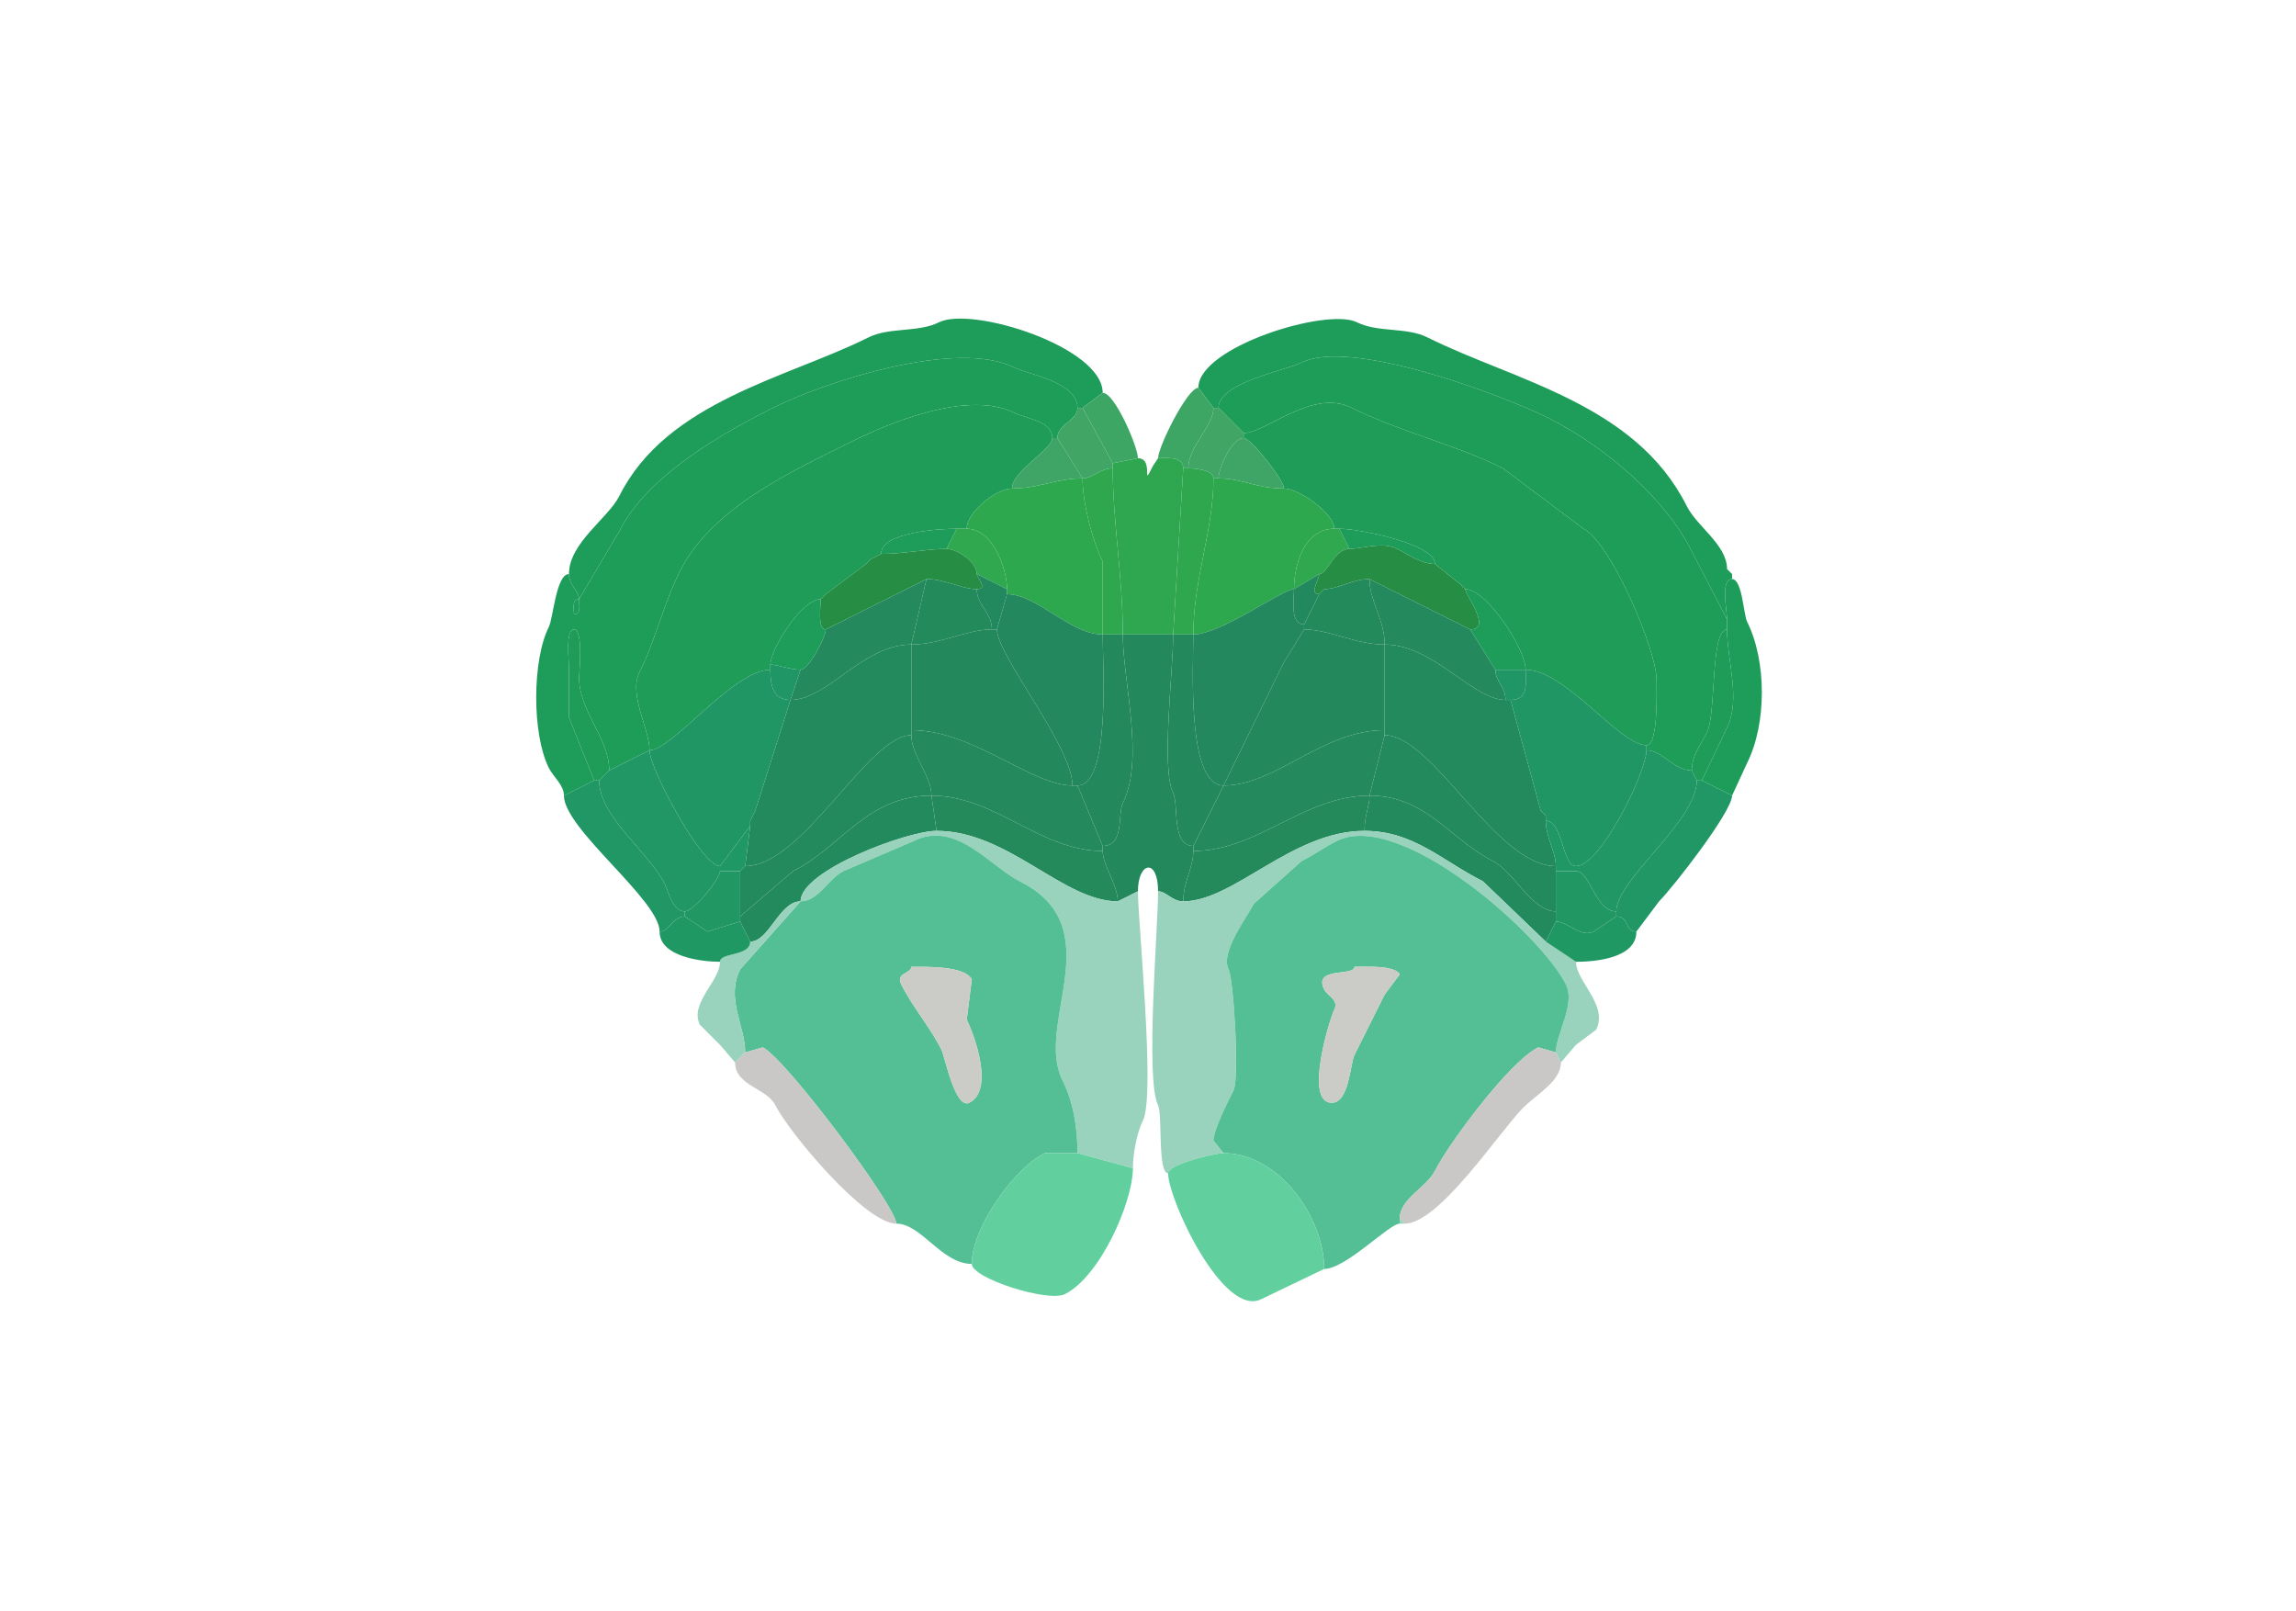 <svg xmlns="http://www.w3.org/2000/svg" viewBox="0 0 456 320"><path fill="#1E9C59" id="MOs1" d="M113 114c0 2.25 2 3.376 2 5l8-13.5c5.536-11.073 20.738-19.619 30.5-24.5 10.284-5.142 36.477-13.761 48-8 2.885 1.443 12.5 2.855 12.5 8h1l4-3c0-9.103-25.998-17.25-32.5-14-4.149 2.075-9.872.936-14 3-16.161 8.08-40.095 12.69-49.5 31.5-2.214 4.428-10 9.3-10 15.5ZM344 115c-2.362 0-1 6.171-1 8l-7-13.5c-5.372-10.743-17.459-20.98-28.5-26.5-8.758-4.38-39.156-15.922-49-11-3.2 1.6-16.5 3.97-16.5 9h-1l-3-4c0-8.091 25.546-15.977 31.5-13 4.149 2.075 9.872.936 14 3 17.21 8.605 41.317 13.135 51.5 33.5 2.04 4.079 8 7.708 8 12.5l1 1v1Z"/><path fill="#1E9D58" id="MOs2/3" d="m129 149-8 4c0-6.373-6-11.745-6-18.5 0-.479.949-9.5-1-9.5v-3c1.473 0 1-1.952 1-3l8-13.5c5.536-11.073 20.738-19.619 30.5-24.5 10.284-5.142 36.477-13.761 48-8 2.885 1.443 12.5 2.855 12.5 8 0 2.58-4 3.211-4 6h-1c0-3.403-5.113-3.806-7.5-5-9.348-4.674-25.28 2.14-33 6-11.028 5.514-27.135 12.77-33.5 25.5-3.205 6.411-4.823 13.645-8 20-2.2 4.4 2 11.278 2 15.5ZM327 149c3.242 0 5.319 4 9 4 0-3.026 1.736-4.972 3-7.5 1.911-3.822.642-20.5 4-20.5v-2l-7-13.5c-5.372-10.743-17.459-20.98-28.5-26.5-8.758-4.38-39.156-15.922-49-11-3.2 1.6-16.5 3.97-16.5 9l5 5c4.458 0 13.625-8.937 21.5-5 9.543 4.771 20.412 7.206 30 12l16 12c5.388 2.694 14.5 24.005 14.5 30 0 2.312.379 13-2 13v1Z"/><path fill="#3EA665" id="ACAd1" d="M235 93h1c0-4.388 5-8.322 5-12l-3-4c-2.168 0-8 11.745-8 14 1.622 0 5-.46 5 2ZM226 91l-5 1-6-11 4-3c2.42 0 7 10.766 7 13Z"/><path fill="#1F9D58" id="MOs5" d="M153 133c-7.293 0-19.482 16-24 16 0-4.222-4.2-11.1-2-15.5 3.177-6.355 4.795-13.589 8-20 6.365-12.73 22.472-19.986 33.5-25.5 7.72-3.86 23.652-10.674 33-6 2.387 1.194 7.5 1.597 7.5 5 0 2.24-8 6.56-8 10-3.054 0-9 4.64-9 8h-2c-3.238 0-15 .647-15 5l-2 1-1 1-8 6-1 1c-3.808 0-10 9.954-10 13v1Z"/><path fill="#40A565" id="ACAd2/3" d="M221 93c-2.483 0-4.026 2-6 2l-5-8c0-2.789 4-3.42 4-6h1l6 11v1ZM241 95h1c0-1.846 2.551-8 5-8v-1l-5-5h-1c0 3.678-5 7.612-5 12 1.424 0 5 .362 5 2Z"/><path fill="#1F9D58" id="MOs5" d="M303 133c7.899 0 18.598 15 24 15 2.379 0 2-10.688 2-13 0-5.995-9.112-27.306-14.5-30l-16-12c-9.588-4.794-20.457-7.229-30-12-7.875-3.937-17.042 5-21.5 5v1c1.439 0 8 8.32 8 10 2.919 0 10 4.932 10 8h1c3.88 0 19 2.998 19 7l5 4 1 1c4.247 0 12 11.886 12 16Z"/><path fill="#3EA566" id="ACAd5" d="M215 95c-5.237 0-8.634 2-14 2 0-3.44 8-7.76 8-10h1l5 8ZM242 95c4.739 0 7.371 2 13 2 0-1.68-6.561-10-8-10-2.449 0-5 6.154-5 8Z"/><path fill="#2FA750" id="PL1" d="M223 126h10l2-33c0-2.46-3.378-2-5-2l-1 1.5c-2.505 5.01.373-1.5-3-1.5l-5 1v1c0 10.491 2 21.636 2 33Z"/><path fill="#2FA74F" id="PL2/3" d="M219 126h4c0-11.364-2-22.509-2-33-2.483 0-4.026 2-6 2 0 4.766 1.923 12.346 4 16.5V126ZM233 126h4c0-11.088 4-20.545 4-31 0-1.638-3.576-2-5-2h-1l-2 33Z"/><path fill="#2EA84F" id="PL5" d="M200 118c5.997 0 12.514 8 19 8v-14.5c-2.077-4.154-4-11.734-4-16.5-5.237 0-8.634 2-14 2-3.054 0-9 4.64-9 8 5.046 0 8 7.751 8 12v1ZM257 117c-2.306 0-14.526 9-20 9 0-11.088 4-20.545 4-31h1c4.739 0 7.371 2 13 2 2.919 0 10 4.932 10 8-5.932 0-8 7.088-8 12Z"/><path fill="#1D9C5A" id="MOs6a" d="M188 109c-3.862 0-8.642 1-13 1 0-4.353 11.762-5 15-5l-2 4Z"/><path fill="#2FA850" id="PL6a" d="m194 114 6 3c0-4.249-2.954-12-8-12h-2l-2 4c1.967 0 6 2.485 6 5ZM262 114l-5 3c0-4.912 2.068-12 8-12h1l2 4c-3.079 0-4.308 5-6 5Z"/><path fill="#1D9C5A" id="MOs6a" d="M268 109c2.614 0 6.464-1.518 9.5 0 2.333 1.167 4.728 3 7.5 3 0-4.002-15.12-7-19-7l2 4Z"/><path fill="#268E44" id="FRP6a" d="M163 119c0 1.321-.684 6 1 6l20-10c3.77 0 7.021 2 10 2 2.373 0 0-2.284 0-3 0-2.515-4.033-5-6-5-3.862 0-8.642 1-13 1l-2 1-1 1-8 6-1 1ZM291 117c0 1.08 5.458 8 1 8l-20-10c-3.447 0-6.245 2-9 2l-1 1c-2.091 0 0-2.863 0-4 1.692 0 2.921-5 6-5 2.614 0 6.464-1.518 9.5 0 2.333 1.167 4.728 3 7.5 3l5 4 1 1Z"/><path fill="#1D9C5A" id="MOs6a" d="m175 110-2 1 2-1ZM173 111l-1 1 1-1Z"/><path fill="#1E9D5A" id="MOp1" d="m343 113 1 1-1-1ZM118 155l-6 3c0-2.097-2.105-3.71-3-5.5-3.348-6.696-3.332-21.335 0-28 .883-1.765 1.45-10.5 4-10.5 0 2.25 2 3.376 2 5-1.473 0-1 1.952-1 3v3c-1.725 0-1 6.052-1 7.5v10l5 12.5Z"/><path fill="#22885E" id="ORBm6a" d="M197 125h1l2-7v-1l-6-3c0 .716 2.373 3 0 3 0 3.239 3 4.575 3 8ZM262 118l-3 6c-2.867 0-2-5.149-2-7l5-3c0 1.137-2.091 4 0 4Z"/><path fill="#24895D" id="ORBl6a" d="m159 133-2 6c7.387 0 14.318-11 24-11l3-13-20 10c0 1.476-3.343 8-5 8Z"/><path fill="#238A5C" id="ORBvl6a" d="M197 125c-5 0-10.208 3-16 3l3-13c3.77 0 7.021 2 10 2 0 3.239 3 4.575 3 8ZM259 125c5 0 10.208 3 16 3 0-5.009-3-8.535-3-13-3.447 0-6.245 2-9 2l-1 1-3 6v1Z"/><path fill="#24895D" id="ORBl6a" d="M297 133c0 2.447 2 3.28 2 6-6.521 0-14.288-11-24-11 0-5.009-3-8.535-3-13l20 10 5 8Z"/><path fill="#1E9D5A" id="MOp1" d="m338 155 6 3 3-6.5c3.873-7.746 3.895-20.21 0-28-.739-1.479-.967-8.5-3-8.5-2.362 0-1 6.171-1 8v2c0 5.989 2.765 13.97 0 19.5l-5 10.5Z"/><path fill="#258F45" id="FRP5" d="m290 116 1 1-1-1Z"/><path fill="#23885E" id="ORBm5" d="M237 126c0 6.198-1.346 30 6 30l12-24.5 4-6.5v-1c-2.867 0-2-5.149-2-7-2.306 0-14.526 9-20 9Z"/><path fill="#22885E" id="ORBm6a" d="m263 117-1 1 1-1Z"/><path fill="#1D9C5A" id="MOs6a" d="M297 133h6c0-4.114-7.753-16-12-16 0 1.08 5.458 8 1 8l5 8ZM164 118l-1 1 1-1Z"/><path fill="#23885E" id="ORBm5" d="M213 156h1c6.63 0 5-24.104 5-30-6.486 0-13.003-8-19-8l-2 7c0 5.168 15 23.266 15 31Z"/><path fill="#1E9C59" id="MOs1" d="M115 119c-1.473 0-1 1.952-1 3 1.473 0 1-1.952 1-3Z"/><path fill="#1D9C5A" id="MOs6a" d="M153 132c1.564 0 3.876 1 6 1 1.657 0 5-6.524 5-8-1.684 0-1-4.679-1-6-3.808 0-10 9.954-10 13Z"/><path fill="#1F9C58" id="MOp2/3" d="M118 155h1l2-2c0-6.373-6-11.745-6-18.5 0-.479.949-9.5-1-9.5-1.725 0-1 6.052-1 7.5v10l5 12.5Z"/><path fill="#23885C" id="ORBvl5" d="M181 145c12.279 0 23.846 11 32 11 0-7.734-15-25.832-15-31h-1c-5 0-10.208 3-16 3v17ZM275 145c-12.466 0-21.584 11-32 11l12-24.5 4-6.5c5 0 10.208 3 16 3v17Z"/><path fill="#1F9C58" id="MOp2/3" d="M337 155h1l5-10.5c2.765-5.53 0-13.511 0-19.5-3.358 0-2.089 16.678-4 20.5-1.264 2.528-3 4.474-3 7.5l1 2Z"/><path fill="#24885D" id="ORBm2/3" d="m214 156 5 12c4.37 0 2.946-6.392 4-8.5 4.365-8.729 0-24.19 0-33.5h-4c0 5.896 1.63 30-5 30Z"/><path fill="#23895D" id="ORBm1" d="M230 177c1.624 0 2.75 2 5 2 0-3.894 2-6.605 2-10v-1c-4.412 0-2.865-8.231-4-10.5-2.427-4.854 0-24.172 0-31.5h-10c0 9.31 4.365 24.771 0 33.5-1.054 2.108.37 8.5-4 8.5v1c0 2.84 3 6.715 3 10l4-2c0-5.894 4-6.637 4 0Z"/><path fill="#24885D" id="ORBm2/3" d="m243 156-6 12c-4.412 0-2.865-8.231-4-10.5-2.427-4.854 0-24.172 0-31.5h4c0 6.198-1.346 30 6 30Z"/><path fill="#228A5D" id="ORBl5" d="m149 164-1 8c11.501 0 24.384-26 33-26v-18c-9.682 0-16.613 11-24 11l-7 22-1 2v1ZM307 163c0 3.324 2 6.16 2 9-11.894 0-24.396-26-34-26v-18c9.712 0 17.479 11 24 11h1l6 22 1 1v1Z"/><path fill="#209666" id="AId6a" d="m159 133-2 6c-3.591 0-4-3.117-4-6v-1c1.564 0 3.876 1 6 1Z"/><path fill="#209665" id="AId5" d="m149 164-6 8c-3.649 0-14-19.369-14-23 4.518 0 16.707-16 24-16 0 2.883.409 6 4 6l-7 22-1 2v1Z"/><path fill="#209666" id="AId6a" d="M299 139h1c3.626 0 3-3.26 3-6h-6c0 2.447 2 3.28 2 6Z"/><path fill="#209665" id="AId5" d="M307 163c3.4 0 3.254 9 6 9 4.924 0 14-18.784 14-23v-1c-5.402 0-16.101-15-24-15 0 2.74.626 6-3 6l6 22 1 1v1Z"/><path fill="#248A5D" id="ORBvl2/3" d="M219 168v1c-12.414 0-21.441-11-34-11 0-3.806-4-8.065-4-12v-1c12.279 0 23.846 11 32 11h1l5 12ZM237 168v1c12.771 0 21.966-11 35-11l3-12v-1c-12.466 0-21.584 11-32 11l-6 12Z"/><path fill="#238A5E" id="ORBl2/3" d="M147 173v9l10.5-9c9.618-4.809 14.65-15 27.5-15 0-3.806-4-8.065-4-12-8.616 0-21.499 26-33 26l-1 1ZM309 173v8c-4.736 0-8.409-7.954-12.5-10-8.341-4.171-13.252-13-24.5-13l3-12c9.604 0 22.106 26 34 26v1Z"/><path fill="#209765" id="AId2/3" d="M143 173c0 1.518-5.218 8-7 8-2.417 0-3.296-4.092-4-5.5-3.115-6.231-13-13.322-13-20.5l2-2 8-4c0 3.631 10.351 23 14 23v1ZM313 173c2.826 0 3.853 8 8 8 0-6.34 16-17.911 16-26l-1-2c-3.681 0-5.758-4-9-4 0 4.216-9.076 23-14 23v1Z"/><path fill="#209764" id="AId1" d="M136 182c-2.364 0-3.053 3-5 3 0-6.272-19-20.382-19-27l6-3h1c0 7.178 9.885 14.269 13 20.5.704 1.408 1.583 5.5 4 5.5v1ZM321 182c2.618 0 1.651 3 4 3l4.5-6c2.814-2.814 14.5-17.826 14.5-21l-6-3h-1c0 8.089-16 19.66-16 26v1Z"/><path fill="#238A5D" id="ORBl1" d="m147 183 2 4c3.741 0 5.783-8 10-8 0-6.128 21.195-14 27-14l-1-7c-12.85 0-17.882 10.191-27.5 15l-10.5 9v1Z"/><path fill="#248A5B" id="ORBvl1" d="M219 169c0 2.84 3 6.715 3 10-10.845 0-21.755-14-36-14l-1-7c12.559 0 21.586 11 34 11ZM237 169c0 3.395-2 6.106-2 10 10.034 0 21.611-14 36-14 0-3.159 1-4.806 1-7-13.034 0-22.229 11-35 11Z"/><path fill="#238A5D" id="ORBl1" d="m309 183-2 4-12.5-12c-8.008-4.004-13.772-10-23.5-10 0-3.159 1-4.806 1-7 11.248 0 16.159 8.829 24.5 13 4.091 2.046 7.764 10 12.5 10v2Z"/><path fill="#1F9865" id="AIv5" d="m150 161-1 2 1-2ZM306 161l1 1-1-1ZM309 173h4v-1c-2.746 0-2.6-9-6-9 0 3.324 2 6.16 2 9v1ZM143 173h4l1-1 1-8-6 8v1Z"/><path fill="#99D2BD" id="OLF" d="m214 229 11 3c0-2.816.775-7.049 2-9.5 2.507-5.013-1-39.382-1-45.5l-4 2c-10.845 0-21.755-14-36-14-5.805 0-27 7.872-27 14 3.504 0 5.551-4.525 8.5-6l14-6c8.362-4.181 15.192 5.096 21 8 18.356 9.178 2.893 28.286 8.5 39.5 2.329 4.659 3 10.021 3 14.5ZM243 229c-1.575 0-11 2.18-11 4-2.131 0-1.094-11.689-2-13.5-2.576-5.152 0-35.29 0-42.5 1.624 0 2.75 2 5 2 10.034 0 21.611-14 36-14 9.728 0 15.492 5.996 23.5 10l12.5 12 6 4c0 3.896 6.459 8.582 4 13.5l-4 3-3 3.5-1-2c0-3.644 3.966-9.569 2-13.5-5.013-10.026-32.911-34.795-45.5-28.5-2.465 1.232-4.502 2.751-7 4l-9.5 8.5c-1.308 2.616-6.704 9.591-5 13 1.048 2.095 2.167 21.666 1 24-1.03 2.06-4 7.89-4 10l2 2.5Z"/><path fill="#54BF94" id="AON" fill-rule="evenodd" d="M181 192c0 1.384-3.189 1.123-2 3.5 2.22 4.44 5.741 8.482 8 13 .637 1.275 2.72 11.89 5.5 10.5 5.032-2.516.997-13.506-.5-16.5l1-8c-1.364-2.728-9.167-2.5-12-2.5m-3 51c5 0 9.031 8 15 8 0-7.157 8.35-18.925 14.5-22h6.5c0-4.479-.671-9.841-3-14.5-5.607-11.214 9.856-30.322-8.5-39.5-5.808-2.904-12.638-12.181-21-8l-14 6c-2.949 1.475-4.996 6-8.5 6l-12 13.5c-2.907 5.813 1 11.25 1 16.5l3.5-1c4.615 2.307 26.5 31.603 26.5 35ZM269 192c0 1.948-8.289-.078-6 4.5.642 1.283 2.953 2.095 2 4-.874 1.748-6.083 18.5-.5 18.5 3.465 0 3.653-7.807 4.5-9.5l6-12 3-4c-.926-1.852-6.934-1.5-9-1.5m9 51c-2.088 0-10.721 9-15 9 0-10.193-8.998-23-20-23l-2-2.5c0-2.11 2.97-7.94 4-10 1.167-2.334.048-21.905-1-24-1.704-3.409 3.692-10.384 5-13l9.5-8.5c2.498-1.249 4.535-2.768 7-4 12.589-6.295 40.487 18.474 45.5 28.5 1.966 3.931-2 9.856-2 13.5l-3.5-1c-5.849 2.925-17.954 19.408-20.5 24.5-1.666 3.332-7 5.546-7 9.5v1Z"/><path fill="#219764" id="AIv2/3" d="m148 172-1 1 1-1ZM147 182v1l-6.5 2-4.5-3v-1c1.782 0 7-6.482 7-8h4v9ZM321 182l-4.5 3c-2.583 1.292-5.121-2-7.5-2v-10h4c2.826 0 3.853 8 8 8v1Z"/><path fill="#99D2BD" id="OLF" d="m148 209-2 2-3-3.5-4-4c-2.118-4.236 4-8.668 4-12.5 0-1.876 6-1.04 6-4 3.741 0 5.783-8 10-8l-12 13.5c-2.907 5.813 1 11.25 1 16.5Z"/><path fill="#209864" id="AIv1" d="M149 187c0 2.96-6 2.124-6 4-3.438 0-12-.914-12-6 1.947 0 2.636-3 5-3l4.5 3 6.5-2 2 4ZM307 187l6 4c3.593 0 12-.614 12-6-2.349 0-1.382-3-4-3l-4.5 3c-2.583 1.292-5.121-2-7.5-2l-2 4Z"/><path fill="#CBCBC7" id="aco" d="M181 192c0 1.384-3.189 1.123-2 3.5 2.22 4.44 5.741 8.482 8 13 .637 1.275 2.72 11.89 5.5 10.5 5.032-2.516.997-13.506-.5-16.5l1-8c-1.364-2.728-9.167-2.5-12-2.5ZM269 192c0 1.948-8.289-.078-6 4.5.642 1.283 2.953 2.095 2 4-.874 1.748-6.083 18.5-.5 18.5 3.465 0 3.653-7.807 4.5-9.5l6-12 3-4c-.926-1.852-6.934-1.5-9-1.5Z"/><path fill="#CAC8C7" id="lot" d="M146 211c0 4.637 6.286 5.072 8 8.5 2.695 5.39 17.84 23.5 24 23.5 0-3.397-21.885-32.693-26.5-35l-3.5 1-2 2ZM278 242l1 1c6.851 0 18.881-18.381 23.5-23 2.766-2.766 7.5-5.27 7.5-9l-1-2-3.5-1c-5.849 2.925-17.954 19.408-20.5 24.5-1.666 3.332-7 5.546-7 9.5Z"/><path fill="#62CF9E" id="TTv" d="M225 232c0 6.784-6.545 21.523-13.5 25-3.355 1.678-18.5-3.136-18.5-6 0-7.157 8.35-18.925 14.5-22h6.5l11 3ZM232 233c0 5.24 10.979 28.761 18.5 25l12.5-6c0-10.193-8.998-23-20-23-1.575 0-11 2.18-11 4Z"/><path fill="#99D2BD" id="OLF" d="M278 243h1l-1-1v1Z"/></svg>